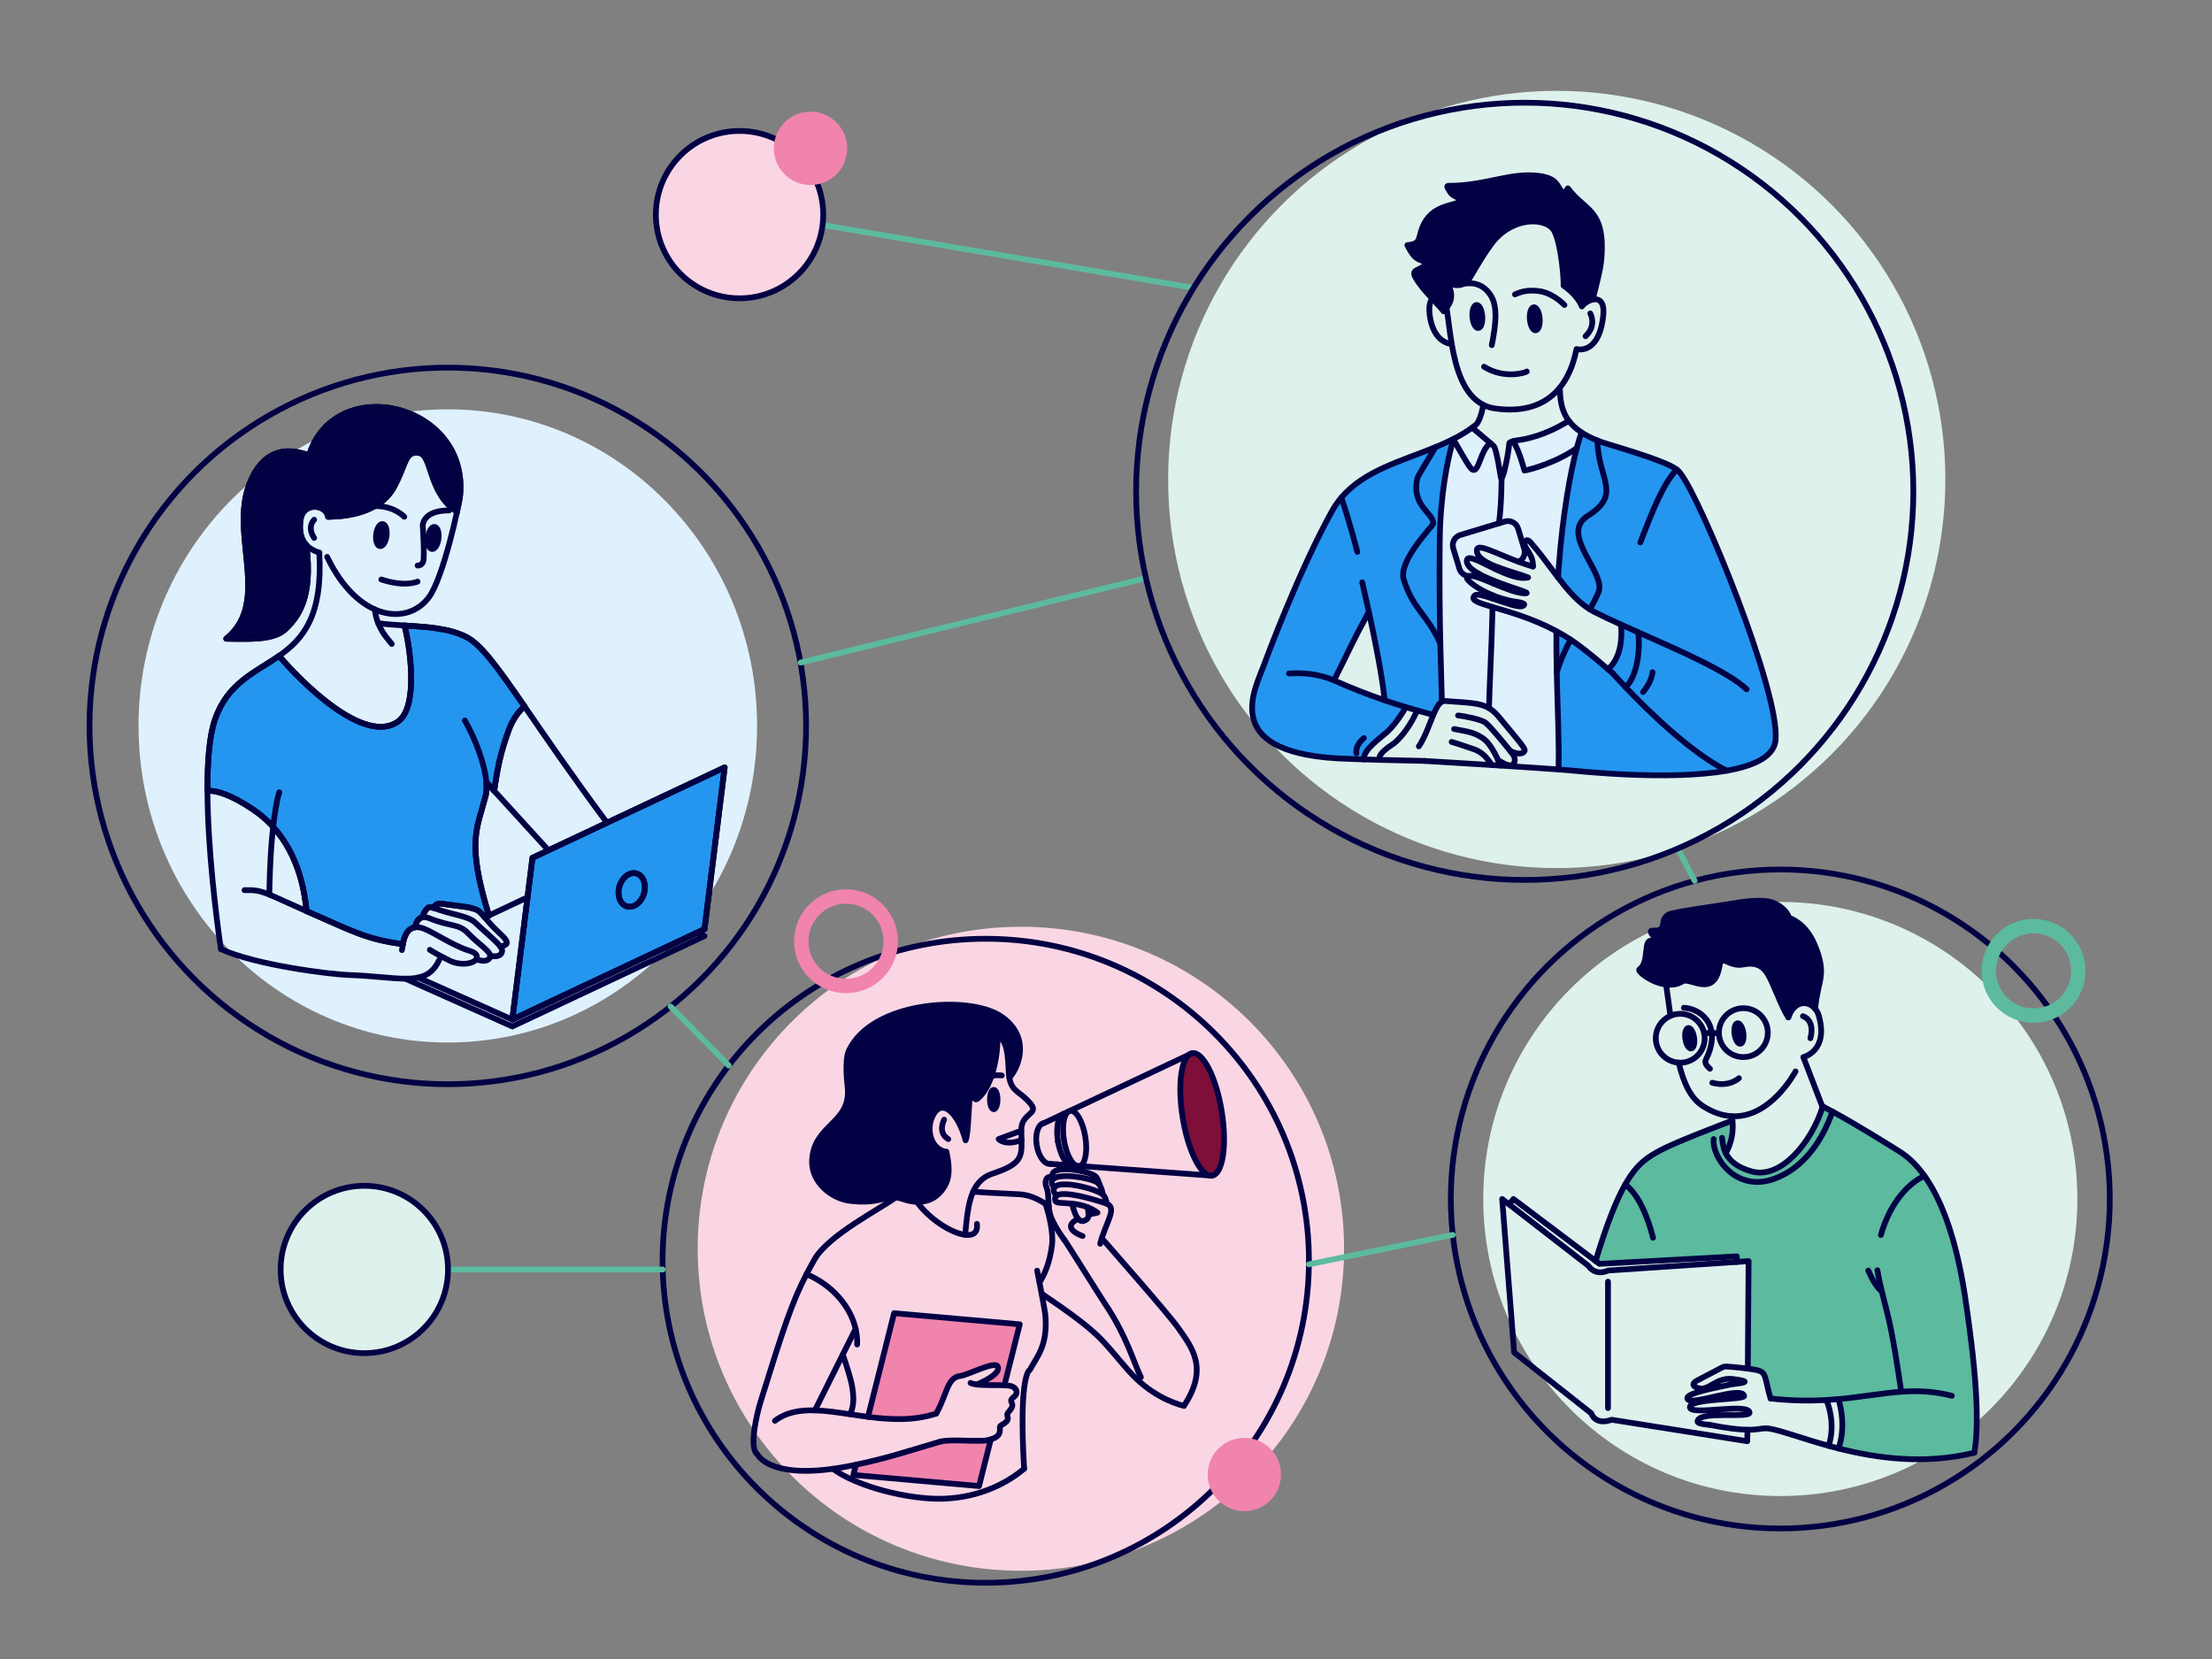 <?xml version="1.0" encoding="UTF-8" standalone="no"?><!DOCTYPE svg PUBLIC "-//W3C//DTD SVG 1.1//EN" "http://www.w3.org/Graphics/SVG/1.1/DTD/svg11.dtd"><svg width="100%" height="100%" viewBox="0 0 1280 960" version="1.1" xmlns="http://www.w3.org/2000/svg" xmlns:xlink="http://www.w3.org/1999/xlink" xml:space="preserve" xmlns:serif="http://www.serif.com/" style="fill-rule:evenodd;clip-rule:evenodd;stroke-linecap:round;stroke-linejoin:round;stroke-miterlimit:1.5;"><rect x="0" y="0" width="1280" height="960" fill="#808080" stroke="none"/><rect id="_01-networking" serif:id="01 networking" x="0" y="0" width="1280" height="960" style="fill:none;"/><g id="_01-networking1" serif:id="01 networking"><g id="Woman---computer" serif:id="Woman &amp; computer"><ellipse cx="259.129" cy="420.062" rx="178.968" ry="183.197" style="fill:#dff1fd;"/><circle cx="259.129" cy="420.062" r="207.333" style="fill:none;stroke:#020144;stroke-width:3.33px;"/><g id="colors"><path d="M264.48,296.128c-0.047,-0.031 -0.094,-0.062 -0.141,-0.093c-0.309,-0.205 -0.612,-0.414 -0.909,-0.626c-0.909,-0.65 -1.757,-1.332 -2.55,-2.04c-1.987,-1.773 -3.626,-3.71 -5.003,-5.723c-4.577,-6.69 -6.261,-14.219 -8.22,-19.378c-0.738,-1.944 -1.516,-3.552 -2.502,-4.652c-0.788,-0.879 -1.71,-1.434 -2.851,-1.577c-1.432,-0.178 -2.576,-0.106 -3.529,0.208c-1.217,0.401 -2.122,1.196 -2.915,2.365c-0.58,0.856 -1.1,1.913 -1.639,3.162c-1.453,3.369 -3.04,8.141 -6.302,14.167c-0.205,0.379 -0.418,0.75 -0.639,1.113c-2.608,4.294 -6.257,7.464 -10.346,9.794c-0.813,0.463 -1.643,0.892 -2.486,1.291c-1.506,0.713 -3.053,1.327 -4.613,1.854c-6.538,2.21 -13.315,2.905 -18.352,3.02c-0.395,0.009 -0.778,0.015 -1.15,0.017c-0.152,0.001 -0.302,0.001 -0.45,0.001c-0.679,-3.796 -4.432,-5.937 -8.145,-5.775c-3.579,0.157 -7.12,2.456 -7.827,7.48c-0.06,0.425 -0.111,0.842 -0.153,1.249c-0.126,1.217 -0.174,2.356 -0.149,3.424c0.089,3.897 1.138,6.838 2.867,9.075c0.245,0.316 0.503,0.618 0.774,0.907c4.078,30.809 -5.161,42.132 -12.138,48.707c-1.53,1.442 -3.396,2.524 -5.542,3.333c-5.556,2.094 -12.987,2.352 -21.313,2.281c-0.867,-0.007 -1.744,-0.018 -2.63,-0.031c-1.545,-0.022 -3.117,-0.05 -4.709,-0.075c3.335,-2.693 5.849,-5.678 7.722,-8.898c2.316,-3.982 3.651,-8.324 4.343,-12.915c1.753,-11.621 -0.613,-24.845 -1.601,-37.907c-0.759,-10.035 -0.706,-19.975 2.652,-29.02c0.135,-0.362 0.271,-0.718 0.409,-1.067c1.971,-4.996 4.29,-8.726 6.783,-11.481c3.248,-3.59 6.792,-5.527 10.245,-6.456c7.626,-2.052 14.807,0.81 17.378,1.621c14.984,-48.115 92.478,-30.213 87.381,23.312c-0.121,1.271 -0.749,4.702 -1.75,9.333" style="fill:#020144;stroke:#000;stroke-width:3.33px;"/><path d="M282.929,529.759c-13.137,-42.836 -6.806,-50.321 -1.92,-69.153c0.575,-2.218 0.685,-4.92 0.43,-7.917l4.53,4.963c2.247,-15.402 3.99,-22.816 8.413,-35.112c2.161,-6.01 5.912,-11.474 9.26,-13.606c-15.792,-22.891 -25.287,-36.069 -33.814,-40.367c-10.139,-5.11 -22.857,-5.801 -35.823,-6.624c3.155,11.326 8.537,47.236 -3.832,55.714c-19.66,13.474 -56.033,-23.169 -68.682,-38.137c-13.74,9.613 -29.778,15.573 -37.113,36.912c-3.257,9.475 -4.409,24.412 -4.342,41.144c5.147,-0.198 13.235,2.084 25.968,10.546c4.696,3.121 8.678,6.634 12.059,10.371c15.268,16.877 18.257,38.311 19.372,48.781c1.517,0.667 3.123,1.369 4.828,2.108c19.936,8.638 30.166,14.444 50.891,16.934c0.648,-3.72 2.151,-9.045 7.027,-9.71c0.412,-2.258 1.447,-5.207 4.228,-5.791c0.299,-1.195 0.93,-2.94 2.546,-4.826c1.088,-1.269 1.764,-1.302 3.865,-0.616c0.658,-1.152 1.659,-2.856 4.758,-2.422c12.583,1.762 15.962,1.728 20.374,3.575c1.374,0.575 2.679,2.1 4.582,4.36" style="fill:#2496ef;stroke:#000;stroke-width:3.33px;"/><path d="M419.343,444.05l-11.667,93.61l-111.234,52.334l11.667,-93.61l111.234,-52.334Z" style="fill:#2496ef;stroke:#000;stroke-width:3.33px;"/><path d="M368.339,505.464c3.927,1.156 5.86,6.357 4.314,11.606c-1.545,5.25 -5.987,8.574 -9.914,7.418c-3.926,-1.156 -5.86,-6.357 -4.314,-11.606c1.545,-5.25 5.988,-8.573 9.914,-7.418Z" style="fill:none;stroke:#020144;stroke-width:3.33px;"/></g><g id="outline"><path d="M178.849,263.483c14.984,-48.115 92.478,-30.213 87.381,23.312c-0.5,5.247 -9.637,47.288 -17.931,58.664c-12.265,16.824 -41.111,14.044 -58.997,-23.219" style="fill:none;stroke:#020144;stroke-width:3.33px;"/><path d="M178.849,263.483c-2.571,-0.811 -9.752,-3.673 -17.378,-1.621c-3.453,0.929 -6.997,2.866 -10.245,6.456c-2.493,2.755 -4.812,6.485 -6.783,11.481c-0.138,0.349 -0.274,0.705 -0.409,1.067c-3.358,9.045 -3.411,18.985 -2.652,29.02c0.988,13.062 3.354,26.286 1.601,37.907c-0.692,4.591 -2.027,8.933 -4.343,12.915c-1.873,3.22 -4.387,6.205 -7.722,8.898c1.592,0.025 3.164,0.053 4.709,0.075c0.886,0.013 1.763,0.024 2.63,0.031c8.326,0.071 15.757,-0.187 21.313,-2.281c2.146,-0.809 4.012,-1.891 5.542,-3.333c6.977,-6.575 16.216,-17.898 12.138,-48.707" style="fill:none;stroke:#020144;stroke-width:3.33px;"/><path d="M264.48,296.128c-0.047,-0.031 -0.094,-0.062 -0.141,-0.093c-0.309,-0.205 -0.612,-0.414 -0.909,-0.626c-0.909,-0.65 -1.757,-1.332 -2.55,-2.04c-1.987,-1.773 -3.626,-3.71 -5.003,-5.723c-4.577,-6.69 -6.261,-14.219 -8.22,-19.378c-0.738,-1.944 -1.516,-3.552 -2.502,-4.652c-0.788,-0.879 -1.71,-1.434 -2.851,-1.577c-1.432,-0.178 -2.576,-0.106 -3.529,0.208c-1.217,0.401 -2.122,1.196 -2.915,2.365c-0.58,0.856 -1.1,1.913 -1.639,3.162c-1.453,3.369 -3.04,8.141 -6.302,14.167c-0.205,0.379 -0.418,0.75 -0.639,1.113c-2.608,4.294 -6.257,7.464 -10.346,9.794c-0.813,0.463 -1.643,0.892 -2.486,1.291c-1.506,0.713 -3.053,1.327 -4.613,1.854c-6.538,2.21 -13.315,2.905 -18.352,3.02c-0.395,0.009 -0.778,0.015 -1.15,0.017c-0.152,0.001 -0.302,0.001 -0.45,0.001" style="fill:none;stroke:#020144;stroke-width:3.33px;"/><path d="M189.883,299.031c-0.679,-3.796 -4.432,-5.937 -8.145,-5.775c-3.579,0.157 -7.12,2.456 -7.827,7.48c-0.06,0.425 -0.111,0.842 -0.153,1.249c-0.126,1.217 -0.174,2.356 -0.149,3.424c0.089,3.897 1.138,6.838 2.867,9.075c0.245,0.316 0.503,0.618 0.774,0.907c1.944,2.074 4.548,3.459 7.518,4.417" style="fill:none;stroke:#020144;stroke-width:3.33px;"/><path d="M181.786,300.74c-0,-0 -4.36,3.967 -0,10.564" style="fill:none;stroke:#020144;stroke-width:3.33px;"/><path d="M259.829,295.409c0,0 -13.946,-0.784 -15.204,8.499c-0,-0 1.182,18.069 0.316,20.851c-0.867,2.781 -3.318,2.497 -3.318,2.497" style="fill:none;stroke:#020144;stroke-width:3.33px;"/><path d="M233.951,299.031c0,0 -7.472,-8.055 -21.438,-5.784" style="fill:none;stroke:#020144;stroke-width:3.33px;"/><path d="M241.623,336.545c-0,0 -7.044,3.393 -20.952,-1.225" style="fill:none;stroke:#020144;stroke-width:3.33px;"/><path d="M221.447,303.227c1.67,0.203 2.677,3.237 2.249,6.772c-0.428,3.535 -2.132,6.24 -3.801,6.038c-1.67,-0.203 -2.678,-3.237 -2.249,-6.772c0.428,-3.535 2.131,-6.24 3.801,-6.038Z" style="fill:#020144;stroke:#020144;stroke-width:3.33px;"/><path d="M251.502,304.899c1.67,0.203 2.678,3.237 2.249,6.772c-0.428,3.535 -2.131,6.24 -3.801,6.038c-1.67,-0.202 -2.677,-3.237 -2.249,-6.772c0.428,-3.534 2.132,-6.24 3.801,-6.038Z" style="fill:#020144;stroke:#020144;stroke-width:3.33px;"/><path d="M184.768,319.808c2.091,36.617 -9.426,50.021 -23.277,59.712c-13.74,9.613 -29.778,15.573 -37.113,36.912c-3.257,9.475 -4.409,24.412 -4.342,41.144c0.132,32.903 4.978,72.746 7.802,91.641" style="fill:none;stroke:#020144;stroke-width:3.33px;"/><path d="M127.838,549.217c19.979,9.224 63.279,14.634 74.196,14.993c13.704,0.451 24.323,2.1 32.505,2.116c2.75,0.005 5.225,-0.175 7.45,-0.646c5.381,-1.141 9.296,-3.991 12.095,-10.071" style="fill:none;stroke:#020144;stroke-width:3.33px;"/><path d="M141.473,515.104c5.935,-0.162 8.666,0.233 14.374,2.568c4.434,1.814 10.665,4.798 21.588,9.602c1.517,0.667 3.123,1.369 4.828,2.108c19.936,8.638 30.166,14.444 50.891,16.934" style="fill:none;stroke:#020144;stroke-width:3.33px;"/><path d="M232.577,549.771c0.619,-1.726 0.566,-14.741 10.281,-13.09c5.761,0.979 16.321,9.177 27.581,13.105c2.126,0.741 5.778,1.501 5.518,4.335c-0.291,3.167 -8.615,5.295 -15.87,1.705c-6.048,-2.993 -10.123,-5.357 -11.357,-6.216" style="fill:none;stroke:#020144;stroke-width:3.33px;"/><path d="M240.181,536.606c0.412,-2.258 1.447,-5.207 4.228,-5.791c1.09,-0.228 2.447,-0.094 4.141,0.587c13.068,5.256 16.779,2.737 22.71,9.039c5.011,5.325 12.008,9.58 12.441,12.629c0.132,0.93 -0.347,1.747 -1.68,2.449c-2.058,1.083 -5.225,0.033 -6.419,-0.429" style="fill:none;stroke:#020144;stroke-width:3.33px;"/><path d="M244.409,530.815c0.299,-1.195 0.93,-2.94 2.546,-4.826c1.088,-1.269 1.764,-1.302 3.865,-0.616c1.964,0.641 5.173,1.912 11.127,3.389c12.063,2.993 11.731,3.962 15.222,7.166c5.208,4.781 10.255,8.953 12.374,11.822c0.729,0.986 1.111,1.818 1.036,2.467c-0.418,3.593 -4.374,3.367 -6.878,2.853" style="fill:none;stroke:#020144;stroke-width:3.33px;"/><path d="M250.82,525.373c0.658,-1.152 1.659,-2.856 4.758,-2.422c12.583,1.762 15.962,1.728 20.374,3.575c1.374,0.575 2.679,2.1 4.582,4.36c0.712,0.845 1.508,1.793 2.422,2.832c1.584,1.8 3.523,3.874 6.001,6.165c1.334,1.234 4.618,4.186 4.337,5.842c-0.184,1.082 -2.244,1.708 -3.751,2.025" style="fill:none;stroke:#020144;stroke-width:3.33px;"/><path d="M161.645,458.461c-1.62,4.703 -2.824,13.263 -3.582,20.032c-0.537,4.791 -0.851,8.685 -0.931,9.678c-0.814,10.122 -1.147,21.549 -1.285,29.501" style="fill:none;stroke:#020144;stroke-width:3.33px;"/><path d="M120.036,457.576c5.147,-0.198 13.235,2.084 25.968,10.546c4.696,3.121 8.678,6.634 12.059,10.371c15.268,16.877 18.257,38.311 19.372,48.781" style="fill:none;stroke:#020144;stroke-width:3.33px;"/><path d="M268.979,416.941c5.67,9.714 11.524,24.729 12.46,35.748c0.255,2.997 0.145,5.699 -0.43,7.917c-4.886,18.832 -11.217,26.317 1.92,69.153" style="fill:none;stroke:#020144;stroke-width:3.33px;"/><path d="M216.849,352.631c0.368,3.043 1.106,5.704 2.029,8.021c2.468,6.2 6.259,9.94 7.836,11.981" style="fill:none;stroke:#020144;stroke-width:3.33px;"/><path d="M218.878,360.652c4.988,0.63 10.076,0.97 15.127,1.291c12.966,0.823 25.684,1.514 35.823,6.624c8.527,4.298 18.022,17.476 33.814,40.367c11.692,16.949 26.837,39.222 47.598,67.157" style="fill:none;stroke:#020144;stroke-width:3.33px;"/><path d="M281.439,452.689l35.912,39.346" style="fill:none;stroke:#020144;stroke-width:3.33px;"/><path d="M303.642,408.934c-3.348,2.132 -7.099,7.596 -9.26,13.606c-4.423,12.296 -6.166,19.71 -8.413,35.112" style="fill:none;stroke:#020144;stroke-width:3.33px;"/><path d="M234.005,361.943c3.155,11.326 8.537,47.236 -3.832,55.714c-19.66,13.474 -56.033,-23.169 -68.682,-38.137" style="fill:none;stroke:#020144;stroke-width:3.33px;"/><path d="M419.343,444.05l-11.667,93.61l-111.234,52.334l11.667,-93.61l111.234,-52.334Z" style="fill:none;stroke:#020144;stroke-width:3.33px;"/><path d="M280.534,530.886l24.725,-11.632m102.417,18.406l-111.234,52.334l-54.453,-24.314" style="fill:none;stroke:#020144;stroke-width:3.33px;"/><path d="M403.344,539.698l4.332,1.934l-111.234,52.334l-61.903,-27.64" style="fill:none;stroke:#020144;stroke-width:3.33px;"/><path d="M368.339,505.464c3.927,1.156 5.86,6.357 4.314,11.606c-1.545,5.25 -5.987,8.574 -9.914,7.418c-3.926,-1.156 -5.86,-6.357 -4.314,-11.606c1.545,-5.25 5.988,-8.573 9.914,-7.418Z" style="fill:none;stroke:#020144;stroke-width:3.33px;"/></g></g><g id="woman---speaker" serif:id="woman &amp; speaker"><ellipse cx="590.743" cy="722.61" rx="187.012" ry="186.33" style="fill:#fad6e4;"/><g id="color"><path d="M584.079,623.721c6.767,-7.888 11.508,-24.975 -5.289,-35.894c-18.342,-11.922 -73.861,-8.523 -87.523,20.043c-2.605,5.448 -0.999,19.098 -0.805,20.747c2.541,21.599 -19.515,21.659 -20.546,42.805c-0.626,12.828 11.586,22.277 21.956,23.467c16.609,1.906 19.48,-2.675 26.443,-1.974c1.334,0.134 2.818,0.463 4.577,1.068c1.798,0.618 4.563,1.383 7.693,1.48c5.329,0.165 11.713,-1.606 16.177,-9.336c3.46,-5.992 2.152,-13.996 0.852,-19.612c-8.317,-1.068 -12.245,-12.153 -7.858,-20.926c5.387,-10.775 15.04,-1.031 18.978,14.293c1.879,-4.381 1.368,-18.733 3.005,-29.185c2.368,3.744 1.81,7.078 4.485,4.626c3.367,-3.087 5.815,-7.698 7.534,-12.732c2.853,-8.356 3.7,-17.879 3.415,-23.546c3.961,2.656 6.02,5.983 6.452,19.803c0.059,1.913 0.214,3.513 0.454,4.873" style="fill:#020144;"/><path d="M544.341,834.139c2.773,-0.513 5.766,-0.732 11.284,-0.57c1.134,0.033 11.996,0.35 14.196,0.047c1.374,-0.19 2.534,-0.433 3.514,-0.716l-6.804,27.03l-72.723,-6.426l1.492,-5.927c19.302,-4.079 29.029,-7.591 49.041,-13.438" style="fill:#f084ad;"/><path d="M541.747,817.989c-13.094,4.299 -26.588,3.555 -39.472,1.882l15.097,-59.971l72.722,6.426l-8.885,35.298c-4.627,-0.206 -11.388,0.076 -15.889,-0.456c5.879,-2.684 13.374,-6.466 12.102,-10.283c-1.259,-3.777 -17.353,4.827 -21.673,5.307c-7.819,0.869 -7.631,10.619 -14.002,21.797" style="fill:#f084ad;"/><path d="M689.906,609.434c6.227,-1.01 13.859,14.051 17.031,33.611c3.173,19.56 0.693,36.261 -5.535,37.271c-6.227,1.01 -13.858,-14.051 -17.031,-33.611c-3.172,-19.56 -0.692,-36.261 5.535,-37.271Z" style="fill:#7d0f39;"/></g><g id="outline1" serif:id="outline"><path d="M577.173,599.045c3.961,2.656 6.02,5.983 6.452,19.803c0.059,1.913 0.214,3.513 0.454,4.873c1.493,8.457 6.311,7.629 12.437,15.17c4.892,6.02 -5.824,5.144 -5.539,15.397l-0,0.012c0.056,1.965 0.128,3.737 0.169,5.347c0.265,10.582 -0.84,14.181 -16.888,19.53c-5.558,1.853 -8.947,5.537 -11.127,10.392c-3.001,6.683 -3.711,15.584 -4.633,24.984" style="fill:none;stroke:#020144;stroke-width:3.33px;"/><path d="M584.079,623.721c6.767,-7.888 11.508,-24.975 -5.289,-35.894c-18.342,-11.922 -73.861,-8.523 -87.523,20.043c-2.605,5.448 -0.999,19.098 -0.805,20.747c2.541,21.599 -19.515,21.659 -20.546,42.805c-0.626,12.828 11.586,22.277 21.956,23.467c16.609,1.906 19.48,-2.675 26.443,-1.974c1.334,0.134 2.818,0.463 4.577,1.068c1.798,0.618 4.563,1.383 7.693,1.48c5.329,0.165 11.713,-1.606 16.177,-9.336c3.46,-5.992 2.152,-13.996 0.852,-19.612" style="fill:none;stroke:#020144;stroke-width:3.33px;"/><path d="M577.173,599.045c0.285,5.667 -0.562,15.19 -3.415,23.546c-1.719,5.034 -4.167,9.645 -7.534,12.732c-2.675,2.452 -2.117,-0.882 -4.485,-4.626c-1.637,10.452 -1.126,24.804 -3.005,29.185c-3.938,-15.324 -13.591,-25.068 -18.978,-14.293c-4.387,8.773 -0.459,19.858 7.858,20.926" style="fill:none;stroke:#020144;stroke-width:3.33px;"/><path d="M546.334,647.912c-0.403,0.825 -3.698,7.578 2.383,11.227" style="fill:none;stroke:#020144;stroke-width:3.33px;"/><path d="M579.721,622.321c-0.679,-0.079 -2.975,-0.347 -5.963,0.27" style="fill:none;stroke:#020144;stroke-width:3.33px;"/><ellipse cx="575.043" cy="636.259" rx="2.182" ry="5.613" style="fill:#020144;stroke:#020144;stroke-width:3.33px;"/><path d="M590.977,654.288l-13.108,4.851c0,-0 3.659,4.26 13.277,0.508" style="fill:none;stroke:#020144;stroke-width:3.33px;"/><path d="M565.303,708.211c0.658,5.122 -2.273,6.9 -6.805,6.342c-7.956,-0.98 -20.845,-9.159 -27.913,-19.09" style="fill:none;stroke:#020144;stroke-width:3.33px;"/><path d="M518.315,692.915c-8.642,6.434 -39.045,21.817 -47,35.89c-1.687,2.985 -3.212,5.777 -4.636,8.528c-8.313,16.053 -13.178,30.692 -26.586,73.895c-2.305,7.427 -6.742,26.783 -1.884,30.212c0.055,0.039 6.058,13.717 43.785,8.51c3.636,-0.502 7.566,-1.179 11.814,-2.061c0.504,-0.104 1.001,-0.208 1.492,-0.312c19.302,-4.079 29.029,-7.591 49.041,-13.438" style="fill:none;stroke:#020144;stroke-width:3.33px;"/><path d="M541.747,817.989c-13.094,4.299 -26.588,3.555 -39.472,1.882c-3.463,-0.449 -6.881,-0.966 -10.236,-1.469c-7.182,-1.079 -14.072,-2.099 -20.479,-2.277c-8.793,-0.244 -16.675,1.097 -23.15,6.049" style="fill:none;stroke:#020144;stroke-width:3.33px;"/><path d="M495.118,768.917l-23.558,47.208" style="fill:none;stroke:#020144;stroke-width:3.33px;"/><path d="M495.998,778.016c0.125,-3.063 -0.185,-6.114 -0.88,-9.099c-3.147,-13.509 -14.18,-25.681 -28.439,-31.584" style="fill:none;stroke:#020144;stroke-width:3.33px;"/><path d="M487.664,783.853c2.056,5.668 4.819,14.497 5.499,18.849c1.102,7.055 0.833,10.527 -1.124,15.7" style="fill:none;stroke:#020144;stroke-width:3.33px;"/><path d="M541.747,817.989c6.371,-11.178 6.183,-20.928 14.002,-21.797c4.32,-0.48 20.414,-9.084 21.673,-5.307c1.272,3.817 -6.223,7.599 -12.102,10.283" style="fill:none;stroke:#020144;stroke-width:3.33px;"/><path d="M561.604,800.25c0.833,0.444 2.135,0.731 3.716,0.918c4.501,0.532 11.262,0.25 15.889,0.456c1.977,0.088 3.565,0.265 4.419,0.633c0.395,0.17 3.437,1.48 2.423,4.347c-0.799,2.261 -3.937,2.514 -2.661,4.959c1.741,3.336 -2.684,5.298 -2.55,7.221c0.122,1.741 1.414,2.656 -1.842,4.996c-0.429,0.308 -0.994,0.45 -2.098,1.334c-1.214,0.973 2.039,5.59 -5.565,7.786c-0.98,0.283 -2.14,0.526 -3.514,0.716c-2.2,0.303 -13.062,-0.014 -14.196,-0.047c-5.518,-0.162 -8.511,0.057 -11.284,0.57" style="fill:none;stroke:#020144;stroke-width:3.33px;"/><path d="M502.275,819.871l15.097,-59.971l72.722,6.426l-8.885,35.298m-7.874,31.276l-6.804,27.03l-72.723,-6.426l1.492,-5.927" style="fill:none;stroke:#020144;stroke-width:3.33px;"/><path d="M689.906,609.434c6.227,-1.01 13.859,14.051 17.031,33.611c3.173,19.56 0.693,36.261 -5.535,37.271c-6.227,1.01 -13.858,-14.051 -17.031,-33.611c-3.172,-19.56 -0.692,-36.261 5.535,-37.271Z" style="fill:none;stroke:#020144;stroke-width:3.33px;"/><path d="M607.982,673.503c-3.405,0.553 -7.03,-4.298 -8.088,-10.825c-1.059,-6.527 0.846,-12.274 4.252,-12.826c0.022,-0.004 0.045,-0.008 0.067,-0.011m7.994,10.67c0.009,0.055 0.018,0.11 0.027,0.166" style="fill:none;stroke:#020144;stroke-width:3.33px;"/><path d="M619.55,674.347c-3.012,-0.895 -6.095,-6.504 -7.315,-13.67c-0.01,-0.056 -0.019,-0.111 -0.028,-0.166c-0.007,-0.043 -0.014,-0.086 -0.021,-0.129c-1.152,-7.098 -0.101,-13.383 2.352,-15.41c0.419,-0.346 0.879,-0.568 1.375,-0.648" style="fill:none;stroke:#020144;stroke-width:3.33px;"/><path d="M622.757,674.581c-0.295,-0.144 -0.591,-0.335 -0.886,-0.568c-2.614,-2.074 -5.102,-7.54 -6.182,-14.2c-1.08,-6.66 -0.448,-12.632 1.377,-15.425c0.273,-0.417 0.571,-0.763 0.895,-1.03m1.292,-0.609c3.405,-0.552 7.338,6.197 8.776,15.063c1.366,8.423 -0.008,15.746 -3.069,16.929" style="fill:none;stroke:#020144;stroke-width:3.33px;"/><path d="M615.913,644.324l73.993,-34.89m11.496,70.882l-93.42,-6.813m-3.769,-23.662l10.325,-4.869" style="fill:none;stroke:#020144;stroke-width:3.33px;"/><path d="M611.847,673.785c0.843,0.645 1.633,1.52 2.485,2.913m6.054,19.809c0.814,3.522 1.886,6.894 3.416,8.711c1.335,1.585 3.018,1.986 5.181,0.269c0.608,-0.483 0.867,-1.378 0.888,-2.576c0.021,-1.183 -0.19,-2.663 -0.524,-4.335m-3.394,-20.853c0.107,-1.026 0.309,-1.988 0.628,-2.863" style="fill:none;stroke:#020144;stroke-width:3.33px;"/><path d="M637.611,716.527c1.289,1.628 38.442,43.659 44.215,51.942c7.781,11.164 17.816,23.098 3.269,45.05" style="fill:none;stroke:#020144;stroke-width:3.33px;"/><path d="M685.095,813.519c-6.525,-1.59 -20.041,-6.722 -32.038,-20.368c-16.475,-18.739 -15.119,-20.705 -50.323,-44.598" style="fill:none;stroke:#020144;stroke-width:3.33px;"/><path d="M615.824,717.36c0.872,0.9 20.904,33.072 23.339,36.673c12.648,18.706 16.715,33.904 21.032,42.964" style="fill:none;stroke:#020144;stroke-width:3.33px;"/><path d="M615.824,717.36c-0,0 -4.307,-5.537 -7.214,-12.022c-1.124,-2.507 -1.538,-5.051 -1.738,-7.518c-0.316,-3.915 -0.09,-7.637 -1.292,-10.714c-1.753,-4.487 1.02,-7.955 3.9,-4.886" style="fill:none;stroke:#020144;stroke-width:3.33px;"/><path d="M600.141,735.281c0.106,0.351 0.666,3.171 1.365,6.807c0.385,2 0.812,4.246 1.228,6.465c1.036,5.525 2.007,10.874 2.099,11.797c1.847,18.381 -5.141,25.106 -8.84,32.299c-0.038,0.074 -6.629,1.212 -3.375,57.232" style="fill:none;stroke:#020144;stroke-width:3.33px;"/><path d="M592.618,849.881c-8.147,6.964 -24.17,16.745 -47.193,17.38c-19.553,0.539 -49.721,-7.033 -63.431,-17.311" style="fill:none;stroke:#020144;stroke-width:3.33px;"/><path d="M563.131,689.569c3.691,0.312 10.825,0.792 26.207,1.488c5.821,0.263 10.318,2.209 15.742,5.61c0.586,0.368 1.182,0.752 1.792,1.153" style="fill:none;stroke:#020144;stroke-width:3.33px;"/><path d="M605.08,696.667c1.854,6.004 4.573,16.413 3.684,23.664c-1.302,10.624 -4.513,17.546 -7.258,21.757" style="fill:none;stroke:#020144;stroke-width:3.33px;"/><path d="M636.64,719.748c2.987,-12.042 10.121,-20.625 3.788,-23.234c-0.253,-0.104 -0.527,-0.198 -0.824,-0.283c-0.55,-0.158 -11.924,-4.025 -20.287,-5.054c-3.691,-0.454 -6.795,-0.355 -8.126,0.859c-0.708,0.646 -0.913,1.608 -0.436,2.972c0.476,1.357 4.434,0.953 9.631,1.499c2.751,0.289 5.849,0.845 8.961,2.069c1.93,0.759 3.866,1.775 5.729,3.144c-0.481,0.121 -2.627,0.475 -5.205,1.191m-6.069,2.307c-1.032,0.548 -1.98,1.172 -2.758,1.882c-0.09,0.083 -0.176,0.166 -0.257,0.248c-4.385,4.459 5.613,7.885 5.671,7.906" style="fill:none;stroke:#020144;stroke-width:3.33px;"/><path d="M640.428,696.514c-0.228,-1.731 -0.95,-4.416 -2.619,-5.586c-1.976,-1.385 -6.389,-3.002 -11.145,-4.14c-2.853,-0.682 -5.829,-1.193 -8.477,-1.378c-3.967,-0.277 -7.196,0.177 -8.169,1.877c-0.606,1.058 -0.337,2.6 1.173,4.749" style="fill:none;stroke:#020144;stroke-width:3.33px;"/><path d="M637.975,690.928c0.158,-0.148 -0.319,-3.276 -1.727,-5.352c-0.395,-0.582 -0.863,-1.082 -1.411,-1.41c-4.518,-2.702 -21.11,-5.423 -25.274,-2.016c-0.028,0.023 -0.056,0.046 -0.083,0.07c-1.214,1.061 -1.264,2.693 0.538,5.067" style="fill:none;stroke:#020144;stroke-width:3.33px;"/><path d="M636.248,685.576c-0.364,-1.673 -1.247,-4.245 -2.804,-5.248c-1.465,-0.944 -4.278,-1.899 -7.491,-2.605c-3.84,-0.845 -8.252,-1.334 -11.621,-1.025c-4.09,0.376 -6.642,1.928 -4.769,5.452" style="fill:none;stroke:#020144;stroke-width:3.33px;"/></g><ellipse cx="570.414" cy="729.559" rx="187.012" ry="186.33" style="fill:none;stroke:#020144;stroke-width:3.33px;"/></g><g id="man---book" serif:id="man &amp; book"><circle cx="1030.2" cy="693.809" r="171.894" style="fill:#def1ec;"/><g id="color1" serif:id="color"><path d="M1034.86,588.721c3.431,-9.887 11.387,-9.956 15.518,-4.982c1.404,-16.942 7.158,-19.257 -0.37,-37.137c-5.041,-11.971 -13.072,-14.886 -14.676,-15.467c-0.29,-0.545 -1.632,-5.381 -8.59,-8.443c-1.805,-0.794 -6.817,-2.999 -24.645,0.184c-8.968,1.602 -33.693,4.747 -36.599,6.345c-5.767,3.172 0.209,9.732 -8.976,9.261c-5.585,-0.287 9.289,10.044 -0.036,6.188c-6.109,-2.525 -1.557,12.107 -7.878,16.321c-1.304,0.869 6.795,7.657 15.492,8.709c3.265,0.394 6.614,-0.019 9.582,-1.856c4.305,-2.665 18.17,10.068 21.334,-8.92c1.241,-7.444 5.213,0.889 13.794,-0.828c13.152,-2.63 14.783,7.033 19.955,18.116c0.288,0.618 2.809,7.359 6.095,12.509" style="fill:#020144;"/><path d="M1054.41,640.078c0.109,0.054 0.218,0.109 0.328,0.164c1.754,0.883 3.655,1.884 5.65,2.968c14.994,8.141 35.285,20.915 38.247,22.78c2.752,1.732 8.543,5.378 15.028,14.507c8.343,11.747 17.834,32.572 23.478,70.081c7.704,51.197 7.763,75.45 5.34,90.055c-29.068,7.1 -56.694,3.093 -78.566,-2.45c3.768,-11.435 1.842,-22.205 -0.079,-28.568c-2.248,0.203 -4.558,0.379 -6.939,0.516c-9.443,0.545 -20.013,0.485 -32.336,-0.869c-3.586,-12.054 -2.094,-15.18 -8.043,-16.46c-1.271,-0.273 -3.104,-0.56 -5.132,-0.829l0.45,-62.195l-6.812,0.456l0,-3.227l-79.49,4.349l-2.216,-1.672l-0.029,0.094c0.01,-0.031 0.019,-0.062 0.029,-0.094c6.559,-21.714 12.041,-35.317 17.139,-44.3c6.941,-12.232 13.171,-15.899 20.439,-19.812c8.267,-4.452 33.479,-14.131 41.588,-17.145c0.035,0.32 0.066,0.641 0.092,0.962c0.715,8.571 -2.306,15.052 -3.926,17.902c1.992,3.989 6.13,8.176 15.154,10.616c16.747,4.526 34.43,-16.803 40.815,-37.28c0.04,-0.128 0.08,-0.256 0.119,-0.385" style="fill:#5cba9e;"/></g><g id="outline2" serif:id="outline"><path d="M964.103,569.7c0.905,6.368 1.717,12.426 2.522,18.13m4.752,27.084c2.904,11.885 6.917,20.513 13.836,25.011c6.052,3.933 11.712,5.706 16.919,5.987c22.365,1.206 36.348,-25.111 36.889,-25.923" style="fill:none;stroke:#020144;stroke-width:3.33px;"/><path d="M1034.86,588.721c3.431,-9.887 11.387,-9.956 15.518,-4.982c0.935,1.127 1.675,2.512 2.121,4.101c5.767,20.529 -9.001,23.871 -9.001,23.871c0,0 2.783,7.034 10.909,28.367l0.209,0.549" style="fill:none;stroke:#020144;stroke-width:3.33px;"/><path d="M1002.13,645.912c0.138,0.815 0.258,1.661 0.352,2.515c0.035,0.32 0.066,0.641 0.092,0.962c0.715,8.571 -2.306,15.052 -3.926,17.902" style="fill:none;stroke:#020144;stroke-width:3.33px;"/><path d="M1034.86,588.721c-3.286,-5.15 -5.807,-11.891 -6.095,-12.509c-5.172,-11.083 -6.803,-20.746 -19.955,-18.116c-8.581,1.717 -12.553,-6.616 -13.794,0.828c-3.164,18.988 -17.029,6.255 -21.334,8.92c-2.968,1.837 -6.317,2.25 -9.582,1.856c-8.697,-1.052 -16.796,-7.84 -15.492,-8.709c6.321,-4.214 1.769,-18.846 7.878,-16.321c9.325,3.856 -5.549,-6.475 0.036,-6.188c9.185,0.471 3.209,-6.089 8.976,-9.261c2.906,-1.598 27.631,-4.743 36.599,-6.345c17.828,-3.183 22.84,-0.978 24.645,-0.184c6.958,3.062 8.3,7.898 8.59,8.443c1.604,0.581 9.635,3.496 14.676,15.467c7.528,17.88 1.774,20.195 0.37,37.137" style="fill:none;stroke:#020144;stroke-width:3.33px;"/><path d="M1043.3,588.045c0,-0 7.204,2.025 4.311,12.752" style="fill:none;stroke:#020144;stroke-width:3.33px;"/><circle cx="1008.82" cy="597.551" r="14.146" style="fill:none;stroke:#020144;stroke-width:3.33px;"/><circle cx="972.285" cy="600.797" r="14.146" style="fill:none;stroke:#020144;stroke-width:3.33px;"/><path d="M994.681,598.043c-1.651,-0.228 -3.988,-0.448 -6.311,-0.324c-0.751,0.04 -1.5,0.116 -2.225,0.24" style="fill:none;stroke:#020144;stroke-width:3.33px;"/><path d="M974.385,583.174c8.911,0.331 21.603,8.982 13.869,27.537c-0.071,0.172 -1.52,2.767 -1.428,3.899c0.148,1.824 2.574,3.748 2.669,3.839" style="fill:none;stroke:#020144;stroke-width:3.33px;"/><path d="M1005.39,592.106c1.4,-0.204 2.925,2.296 3.404,5.58c0.479,3.285 -0.268,6.117 -1.668,6.321c-1.401,0.204 -2.926,-2.296 -3.405,-5.581c-0.479,-3.284 0.268,-6.116 1.669,-6.32Z" style="fill:#020144;stroke:#020144;stroke-width:3.33px;"/><path d="M976.904,594.846c1.401,-0.204 2.926,2.296 3.405,5.581c0.479,3.284 -0.268,6.116 -1.669,6.32c-1.4,0.204 -2.925,-2.296 -3.404,-5.58c-0.479,-3.285 0.268,-6.117 1.668,-6.321Z" style="fill:#020144;stroke:#020144;stroke-width:3.33px;"/><path d="M1006.25,623.912c-0,-0 -5.672,5.387 -15.421,2.63" style="fill:none;stroke:#020144;stroke-width:3.33px;"/><path d="M1054.41,640.078c0.109,0.054 0.218,0.109 0.328,0.164c1.754,0.883 3.655,1.884 5.65,2.968c14.994,8.141 35.285,20.915 38.247,22.78c2.752,1.732 8.543,5.378 15.028,14.507c8.343,11.747 17.834,32.572 23.478,70.081c7.704,51.197 7.763,75.45 5.34,90.055" style="fill:none;stroke:#020144;stroke-width:3.33px;"/><path d="M1142.48,840.633c-29.068,7.1 -56.694,3.093 -78.566,-2.45c-1.954,-0.495 -3.862,-1.003 -5.721,-1.516c-15.329,-4.229 -27.328,-8.828 -34.275,-9.973c-3.967,-0.653 -5.631,0.738 -12.757,0.644c-4.515,-0.06 -11.224,-0.717 -22.102,-2.869" style="fill:none;stroke:#020144;stroke-width:3.33px;"/><path d="M1024.56,809.262c-3.586,-12.054 -2.094,-15.18 -8.043,-16.46c-1.271,-0.273 -3.104,-0.56 -5.132,-0.829c-5.639,-0.749 -12.786,-1.363 -13.554,-1.181c-1.27,0.303 -1.186,0.511 -14.531,7.434c-0.465,0.242 -6.681,2.787 -1.065,4.862c6.61,2.442 10.433,-6.353 20.487,-5.103c14.857,1.848 1.544,2.579 -1.464,3.203c-15.558,3.225 -26.951,5.82 -24.601,8.613c2.939,3.493 31.277,-8.02 32.626,-2.053c0.557,2.462 -31.924,1.304 -31.411,6.64c0.48,4.993 33.628,-2.827 34.545,2.971c0.562,3.555 -29.483,-1.25 -30.119,5.132c-0.121,1.209 3.417,1.712 6.761,1.978" style="fill:none;stroke:#020144;stroke-width:3.33px;"/><path d="M1129.47,807.678c-10.591,-2.682 -19.937,-3.003 -29.297,-2.341c-11.344,0.801 -22.708,3.045 -36.334,4.278c-2.248,0.203 -4.558,0.379 -6.939,0.516c-9.443,0.545 -20.013,0.485 -32.336,-0.869" style="fill:none;stroke:#020144;stroke-width:3.33px;"/><path d="M1113.66,680.497c-8.112,3.435 -19.56,14.13 -25.283,34.159" style="fill:none;stroke:#020144;stroke-width:3.33px;"/><path d="M1086.37,735.038c0.44,1.484 0.078,1.891 2.607,12.401c0.731,3.036 1.702,6.913 3.004,11.903c3.186,12.212 6.616,34.976 8.19,45.995" style="fill:none;stroke:#020144;stroke-width:3.33px;"/><path d="M1081.1,735.216c2.955,6.66 5.026,9.623 7.878,12.223" style="fill:none;stroke:#020144;stroke-width:3.33px;"/><path d="M1002.48,648.427c-8.109,3.014 -33.321,12.693 -41.588,17.145c-7.268,3.913 -13.498,7.58 -20.439,19.812c-5.098,8.983 -10.58,22.586 -17.139,44.3c-0.01,0.032 -0.019,0.063 -0.029,0.094" style="fill:none;stroke:#020144;stroke-width:3.33px;"/><path d="M940.457,685.384c0.01,0.008 0.02,0.015 0.03,0.023c10.512,7.989 15.397,28.139 16.052,30.842" style="fill:none;stroke:#020144;stroke-width:3.33px;"/><path d="M1054.74,640.242c-0.039,0.129 -0.079,0.257 -0.119,0.385c-6.385,20.477 -24.068,41.806 -40.815,37.28c-9.024,-2.44 -13.162,-6.627 -15.154,-10.616c-1.795,-3.596 -1.846,-7.032 -2.161,-8.879" style="fill:none;stroke:#020144;stroke-width:3.33px;"/><path d="M1060.39,643.21c-0.574,1.66 -1.367,3.799 -2.418,6.229c-4.545,10.501 -13.921,26.438 -31.33,32.706c-22.226,8.001 -36.144,-12.66 -34.994,-23.007" style="fill:none;stroke:#020144;stroke-width:3.33px;"/><path d="M1011.39,791.973l0.45,-62.195l-81.352,5.438c0,0 -6.877,3.592 -11.333,-2.731l-49.914,-38.676l6.934,88.809l44.631,35.211c-0,0 2.115,7.219 11.811,3.731l78.462,12.414l0.087,-6.636" style="fill:none;stroke:#020144;stroke-width:3.33px;"/><path d="M1005.02,730.234l0,-3.227l-79.49,4.349l-49.781,-37.547l-2.44,3.158" style="fill:none;stroke:#020144;stroke-width:3.33px;"/><path d="M930.484,741.625l0,73.19" style="fill:none;stroke:#020144;stroke-width:3.33px;"/><path d="M1056.9,810.131c2.373,6.005 4.653,15.664 1.297,26.536" style="fill:none;stroke:#020144;stroke-width:3.33px;"/><path d="M1063.84,809.615c1.921,6.363 3.847,17.133 0.079,28.568" style="fill:none;stroke:#020144;stroke-width:3.33px;"/></g><circle cx="1030.2" cy="693.809" r="190.664" style="fill:none;stroke:#020144;stroke-width:3.33px;"/></g><g id="man---payment" serif:id="man &amp; payment"><path d="M663.063,334.544l-199.836,48.87" style="fill:none;stroke:#5cba9e;stroke-width:3.33px;stroke-miterlimit:2.994;"/><path d="M388.043,582.406l33.664,34.206" style="fill:none;stroke:#5cba9e;stroke-width:3.33px;stroke-miterlimit:2.994;"/><path d="M383.47,734.596l-124.224,0" style="fill:none;stroke:#5cba9e;stroke-width:3.33px;stroke-miterlimit:2.994;"/><path d="M757.415,731.621l83.239,-17.038" style="fill:none;stroke:#5cba9e;stroke-width:3.33px;stroke-miterlimit:2.994;"/><path d="M970.86,491.06l9.766,18.603" style="fill:none;stroke:#5cba9e;stroke-width:3.33px;stroke-miterlimit:2.994;"/><path d="M690.709,166.574l-214.705,-36.37" style="fill:none;stroke:#5cba9e;stroke-width:3.33px;stroke-miterlimit:2.994;"/><circle cx="900.827" cy="277.446" r="224.884" style="fill:#def1ec;"/><g id="color2" serif:id="color"><path d="M915.383,177.252c-1.409,-3.213 -4.351,-7.636 -10.599,-11.945c0.208,-3.761 -1.376,-23.679 -5.266,-31.458c-3.713,-7.426 -21.602,-9.228 -34.217,4.439c-5.242,5.678 -14.568,22.225 -14.612,22.287c-4.508,6.352 -8.465,4.113 -12.578,3.884c3.042,6.693 1.511,10.334 -1.067,13.674c-0.506,0.656 -1.054,1.301 -1.614,1.956c-0.774,-0.847 -4.406,-4.986 -6.611,-7.296c-3.347,-3.509 -7.471,-8.146 -9.714,-12.213c-3.047,-5.522 3.473,-3.287 6.82,-8.962c-6.394,-1.299 -7.875,-2.725 -11.534,-9.75c8.035,-0.759 6.081,-3.768 8.657,-10.208c5.356,-13.39 17.616,-12.048 24.112,-15.857c-7.785,-2.926 -7.37,-3.721 -9.247,-6.693c-1.393,-2.205 0.595,-1.522 3.135,-1.618c20.603,-0.777 33.219,-7.625 49.043,-5.764c10.228,1.204 10.683,5.148 13.146,8.596c1.686,2.361 2.426,1.131 4.034,-1.329c9.92,13.341 21.638,11.801 19.425,40.563c-0.493,6.413 -3.12,15.89 -5.075,23.813c-2.54,0.565 -5.135,2.392 -6.238,3.881" style="fill:#020144;"/><path d="M887.576,177.792c1.575,-0.126 3.091,2.768 3.386,6.458c0.294,3.69 -0.745,6.787 -2.32,6.913c-1.574,0.125 -3.091,-2.769 -3.385,-6.458c-0.294,-3.69 0.745,-6.788 2.319,-6.913Z" style="fill:#020144;"/><path d="M854.36,176.465c1.574,-0.126 3.091,2.768 3.385,6.458c0.294,3.69 -0.745,6.787 -2.319,6.913c-1.574,0.125 -3.091,-2.769 -3.385,-6.458c-0.294,-3.69 0.745,-6.788 2.319,-6.913Z" style="fill:#020144;"/><path d="M841.028,254.295c0.032,-0.108 0.065,-0.215 0.097,-0.321c3.804,-1.942 7.439,-4.092 10.813,-6.561c2.773,2.515 4.356,3.786 6.618,5.682c1.07,0.896 2.291,1.931 3.861,3.304c0.595,0.52 1.241,1.089 1.947,1.717c1.542,1.371 3.929,17.107 3.95,17.295c0.118,1.106 0.328,1.476 0.598,1.296c1.342,-0.893 4.155,-15.377 4.44,-20.225c0.028,-0.466 0.977,-0.859 2.213,-1.18c2,-0.519 4.75,-0.85 5.55,-0.999c3.706,-0.689 7.24,-1.704 10.503,-2.875c6.946,-2.492 12.663,-5.69 16.186,-7.957c1.756,2.347 4.136,4.632 7.376,6.769c-0.855,2.348 -1.786,5.387 -2.75,9.04c-3.824,14.498 -8.16,38.672 -10.329,67.727c-0.074,0.992 -0.145,1.981 -0.212,2.966c-0.098,1.431 -0.19,2.854 -0.275,4.27c-1.022,-1.335 -2.046,-2.699 -3.082,-4.083c-3.786,-5.059 -7.73,-10.392 -12.27,-15.631c0,0 -2.735,-3.883 -3.914,-0.633c-1.101,3.035 5.161,6.668 4.706,13.949c-2.877,-0.835 -5.672,-1.784 -8.337,-2.768c-5.108,-1.885 -9.737,-3.894 -13.54,-5.452c-6.187,-2.533 -10.19,-3.874 -10.521,-1.549c-0.546,3.835 3.992,6.832 9.833,9.283c0.969,0.406 1.974,0.797 2.997,1.175c6.174,2.28 13.025,4.061 16.766,5.637c-5.106,1.182 -12.41,-1.772 -19.064,-4.942c-0.266,-0.127 -0.532,-0.254 -0.796,-0.382c-8.921,-4.302 -16.446,-8.713 -15.537,-3.545c0.411,2.342 3.172,4.635 6.972,6.759c2.433,1.361 5.293,2.651 8.233,3.841c11.402,4.613 24.025,7.701 17.778,7.411c-4.595,-0.214 -11.511,-3.099 -17.829,-5.736c-4.853,-2.026 -9.353,-3.907 -12.176,-4.318c-0.936,-0.137 -1.688,-0.112 -2.207,0.123c-0.412,0.186 -0.677,0.505 -0.771,0.979c-0.263,1.317 5.702,6.374 15,10.15c3.576,1.452 7.645,2.716 12.042,3.504c0.451,0.081 8.802,0.872 5.296,2.631c-2.336,1.173 -10.474,-1.957 -17.38,-4.276c-4.918,-1.651 -9.211,-2.89 -10.339,-1.871c-2.957,2.673 1.657,4.245 10.221,6.758c9.232,2.709 23.052,6.512 36.923,13.968c-0.054,8.26 0.044,16.202 0.209,23.816c0.464,21.413 1.452,40.231 1.05,56.213c-8.418,-0.628 -21.08,-1.458 -33.779,-2.26c-0.343,-0.984 -0.774,-2.08 -1.276,-3.227c3.07,2.046 6.61,3.86 8.478,2.81c0.458,-0.258 2.214,-2.383 0.539,-5.494c-0.107,-0.199 -0.841,-1.16 -1.949,-2.555c2.242,1.048 6.043,2.495 7.923,0.615c1.423,-1.423 0.651,-2.108 -14.635,-20.451c-1.835,-2.202 -3.606,-3.774 -5.556,-4.923c-5.398,-3.182 -12.161,-3.111 -25.409,-4.134c-0.659,-0.051 -1.272,0.098 -1.851,0.418c-0.179,-9.299 -0.581,-19.881 -0.899,-33.719c-0.344,-14.982 -0.589,-33.78 -0.348,-58.898c0.255,-26.528 4.409,-47.492 7.913,-59.141l-0.12,-0.21c0.072,-0.037 0.145,-0.074 0.217,-0.111" style="fill:#dff1fd;"/><path d="M792.107,354.066c-9.319,16.954 -11.066,21.601 -20.162,39.639c0.305,0.129 0.611,0.262 0.917,0.399c9.084,4.047 18.425,7.735 28.425,11.15c-0.784,-7.21 -2.742,-21.646 -9.18,-51.188m48.801,-99.981l0.12,0.21c0.032,-0.108 0.065,-0.215 0.097,-0.321c-0.072,0.037 -0.145,0.074 -0.217,0.111c-3.293,1.671 -6.71,3.188 -10.194,4.624c-19.593,8.075 -41.276,13.563 -54.548,29.237c-1.951,2.303 -3.72,4.827 -5.274,7.611c-19.07,34.167 -38.743,87.061 -39.382,88.898c-4.63,13.31 -26.35,50.1 41.685,54.352c1.696,0.106 7.474,0.353 16.03,0.633c-0.429,-5.517 8.793,-11.704 13.573,-16.015c4.168,-3.759 9.003,-11.037 10.722,-14.232c2.166,0.657 4.367,1.305 6.605,1.943c3.016,0.86 6.101,1.703 9.262,2.531c1.543,-3.672 3.072,-6.564 4.975,-7.614c-0.179,-9.299 -0.581,-19.881 -0.899,-33.719c-0.344,-14.982 -0.589,-33.78 -0.348,-58.898c0.255,-26.528 4.409,-47.492 7.913,-59.141" style="fill:#2496ef;"/><path d="M901.877,445.254c0.402,-15.982 -0.586,-34.8 -1.05,-56.213c-0.165,-7.614 -0.263,-15.556 -0.209,-23.816c2.781,1.495 5.565,3.137 8.314,4.947c2.132,1.404 4.244,2.909 6.318,4.524c8.169,6.362 8.981,7.197 15.192,12.53c7.895,-6.56 8.252,-19.017 7.566,-25.805c-5.778,-2.611 -11.039,-5.07 -15.395,-7.31c-0.889,-0.457 -1.755,-0.948 -2.601,-1.47c-7.089,-4.38 -12.701,-10.951 -18.398,-18.398c0.085,-1.416 0.177,-2.839 0.275,-4.27c0.067,-0.985 0.138,-1.974 0.212,-2.966c2.169,-29.055 6.505,-53.229 10.329,-67.727c0.964,-3.653 1.895,-6.692 2.75,-9.04c2.507,1.653 5.529,3.218 9.175,4.655c1.873,0.738 3.91,1.442 6.126,2.107c28.16,8.448 36.407,12.121 39.714,14.63c1.097,0.832 1.65,1.537 2.207,2.245c11.954,15.214 57.652,126.413 55.064,154.359c-0.891,9.622 -12.513,14.961 -28.236,17.743c-33.772,5.976 -86.464,0.157 -92.373,-0.336c-1.414,-0.118 -3.09,-0.248 -4.98,-0.389" style="fill:#2496ef;"/></g><g id="outline3" serif:id="outline"><path d="M837.044,178.133c0.952,5.651 1.696,13.219 3.037,21.032c2.455,14.293 6.911,29.408 18.296,35.123c2.09,1.049 4.415,1.781 7.003,2.134c19.243,2.618 30.514,-3.881 37.192,-12.046c6.868,-8.398 8.878,-18.559 9.703,-22.378c0,0 12.828,3.827 15.415,-18.956c0.994,-8.747 -2.483,-10.468 -6.069,-9.671c-2.54,0.565 -5.135,2.392 -6.238,3.881" style="fill:none;stroke:#020144;stroke-width:3.33px;"/><path d="M828.819,172.793c-0.809,0.895 -1.424,2.427 -1.695,4.862c-0.17,1.533 -0.198,19.411 12.957,21.51" style="fill:none;stroke:#020144;stroke-width:3.33px;"/><path d="M920.227,181.375c-0,0 3.981,6.82 -2.729,13.175" style="fill:none;stroke:#020144;stroke-width:3.33px;"/><path d="M915.383,177.252c-1.409,-3.213 -4.351,-7.636 -10.599,-11.945c0.208,-3.761 -1.376,-23.679 -5.266,-31.458c-3.713,-7.426 -21.602,-9.228 -34.217,4.439c-5.242,5.678 -14.568,22.225 -14.612,22.287c-4.508,6.352 -8.465,4.113 -12.578,3.884c3.042,6.693 1.511,10.334 -1.067,13.674c-0.506,0.656 -1.054,1.301 -1.614,1.956" style="fill:none;stroke:#020144;stroke-width:3.33px;"/><path d="M921.621,173.371c1.955,-7.923 4.582,-17.4 5.075,-23.813c2.213,-28.762 -9.505,-27.222 -19.425,-40.563c-1.608,2.46 -2.348,3.69 -4.034,1.329c-2.463,-3.448 -2.918,-7.392 -13.146,-8.596c-15.824,-1.861 -28.44,4.987 -49.043,5.764c-2.54,0.096 -4.528,-0.587 -3.135,1.618c1.877,2.972 1.462,3.767 9.247,6.693c-6.496,3.809 -18.756,2.467 -24.112,15.857c-2.576,6.44 -0.622,9.449 -8.657,10.208c3.659,7.025 5.14,8.451 11.534,9.75c-3.347,5.675 -9.867,3.44 -6.82,8.962c2.243,4.067 6.367,8.704 9.714,12.213c2.205,2.31 5.837,6.449 6.611,7.296" style="fill:none;stroke:#020144;stroke-width:3.33px;"/><path d="M847.217,164.178c1.808,-0.159 9.633,-1.935 15.256,6.498c4.371,6.557 3.116,17.155 0.767,29.057" style="fill:none;stroke:#020144;stroke-width:3.33px;"/><path d="M876.664,170.353c5.471,-2.614 9.998,-2.184 12.471,-2.049c8.446,0.461 15.119,7.134 16.142,8.157" style="fill:none;stroke:#020144;stroke-width:3.33px;"/><path d="M883.495,214.95c0.226,0.39 -12.596,4.876 -24.735,-2.746" style="fill:none;stroke:#020144;stroke-width:3.33px;"/><path d="M887.576,177.792c1.575,-0.126 3.091,2.768 3.386,6.458c0.294,3.69 -0.745,6.787 -2.32,6.913c-1.574,0.125 -3.091,-2.769 -3.385,-6.458c-0.294,-3.69 0.745,-6.788 2.319,-6.913Z" style="fill:none;stroke:#020144;stroke-width:3.33px;"/><path d="M854.36,176.465c1.574,-0.126 3.091,2.768 3.385,6.458c0.294,3.69 -0.745,6.787 -2.319,6.913c-1.574,0.125 -3.091,-2.769 -3.385,-6.458c-0.294,-3.69 0.745,-6.788 2.319,-6.913Z" style="fill:none;stroke:#020144;stroke-width:3.33px;"/><path d="M902.572,224.376c0.293,5.635 0.374,12.603 5.232,19.095c1.756,2.347 4.136,4.632 7.376,6.769c2.507,1.653 5.529,3.218 9.175,4.655c1.873,0.738 3.91,1.442 6.126,2.107c28.16,8.448 36.407,12.121 39.714,14.63c1.097,0.832 1.65,1.537 2.207,2.245c11.954,15.214 57.652,126.413 55.064,154.359c-0.891,9.622 -12.513,14.961 -28.236,17.743c-33.772,5.976 -86.464,0.157 -92.373,-0.336c-1.414,-0.118 -3.09,-0.248 -4.98,-0.389c-8.418,-0.628 -21.08,-1.458 -33.779,-2.26c-1.641,-0.104 -3.283,-0.207 -4.916,-0.309c-0.659,-0.041 -1.317,-0.082 -1.972,-0.123c-10.747,-0.671 -20.963,-1.29 -28.02,-1.714c-4.458,-0.268 -7.656,-0.458 -8.93,-0.534" style="fill:none;stroke:#020144;stroke-width:3.33px;"/><path d="M858.377,234.288c-0.802,4.487 -2.539,10.079 -4.345,11.524c-0.686,0.548 -1.384,1.082 -2.094,1.601c-3.374,2.469 -7.009,4.619 -10.813,6.561c-0.072,0.037 -0.145,0.074 -0.217,0.111c-3.293,1.671 -6.71,3.188 -10.194,4.624c-19.593,8.075 -41.276,13.563 -54.548,29.237c-1.951,2.303 -3.72,4.827 -5.274,7.611c-19.07,34.167 -38.743,87.061 -39.382,88.898c-4.63,13.31 -26.35,50.1 41.685,54.352c1.696,0.106 7.474,0.353 16.03,0.633c2.728,0.089 5.738,0.182 8.988,0.275c7.561,0.215 16.421,0.429 26.047,0.599" style="fill:none;stroke:#020144;stroke-width:3.33px;"/><path d="M915.18,250.24c-0.855,2.348 -1.786,5.387 -2.75,9.04c-3.824,14.498 -8.16,38.672 -10.329,67.727c-0.074,0.992 -0.145,1.981 -0.212,2.966c-0.098,1.431 -0.19,2.854 -0.275,4.27m-0.996,30.982c-0.054,8.26 0.044,16.202 0.209,23.816c0.464,21.413 1.452,40.231 1.05,56.213m13.303,-195.014c-0.855,2.348 -1.786,5.387 -2.75,9.04c-3.824,14.498 -8.16,38.672 -10.329,67.727c-0.074,0.992 -0.145,1.981 -0.212,2.966c-0.098,1.431 -0.19,2.854 -0.275,4.27" style="fill:none;stroke:#020144;stroke-width:3.33px;"/><path d="M841.125,253.974c-0.032,0.106 -0.065,0.213 -0.097,0.321c-3.504,11.649 -7.658,32.613 -7.913,59.141c-0.241,25.118 0.004,43.916 0.348,58.898c0.318,13.838 0.72,24.42 0.899,33.719" style="fill:none;stroke:#020144;stroke-width:3.33px;"/><path d="M908.932,370.172c-2.724,4.713 -5.389,10.379 -8.105,18.869m23.528,-134.146c0.511,22.993 14.451,30.876 -5.555,43.607c-16.93,10.774 11.106,33.154 6.132,44.346c-1.703,3.831 -3.338,7.009 -4.92,9.793" style="fill:none;stroke:#020144;stroke-width:3.33px;"/><path d="M830.714,258.709c-4.293,6.916 -10.298,17.083 -10.445,17.691c-4.04,16.737 9.888,20.472 8.983,26.808c-0.167,1.169 -20.266,21.366 -16.968,32.083c5.294,17.206 13.342,19.887 21.179,37.043" style="fill:none;stroke:#020144;stroke-width:3.33px;"/><path d="M907.804,243.471c-5.178,3.331 -15.094,8.675 -26.689,10.832c-0.8,0.149 -3.55,0.48 -5.55,0.999c-1.236,0.321 -2.185,0.714 -2.213,1.18c-0.285,4.848 -3.098,19.332 -4.44,20.225c-0.27,0.18 -0.48,-0.19 -0.598,-1.296c-0.021,-0.188 -2.408,-15.924 -3.95,-17.295c-0.706,-0.628 -1.352,-1.197 -1.947,-1.717c-4.892,-4.276 -6.396,-5.282 -10.479,-8.986" style="fill:none;stroke:#020144;stroke-width:3.33px;"/><path d="M875.565,255.302c3.532,5.118 6.534,16.919 6.562,16.979c2.691,-0.336 18.463,-4.525 30.303,-13.001" style="fill:none;stroke:#020144;stroke-width:3.33px;"/><path d="M862.417,256.399c-6.689,4.667 -6.706,21.508 -12.222,13.364c-1.63,-2.406 -6.005,-9.95 -9.167,-15.468l-0.12,-0.21" style="fill:none;stroke:#020144;stroke-width:3.33px;"/><path d="M863.695,351.257c-0.717,28.486 -1.574,39.73 -2.073,58.512m2.233,-65.258c-0.014,0.627 -0.028,1.247 -0.042,1.859m0.247,-10.468c-0.018,0.548 -0.035,1.106 -0.051,1.675m4.903,-60.87c-0.081,12.052 -0.715,19.669 -1.507,26.108" style="fill:none;stroke:#020144;stroke-width:3.33px;"/><path d="M788.268,337.001c1.431,6.186 2.705,11.86 3.839,17.065c6.438,29.542 8.396,43.978 9.18,51.188" style="fill:none;stroke:#020144;stroke-width:3.33px;"/><path d="M792.107,354.066c-9.319,16.954 -11.066,21.601 -20.162,39.639" style="fill:none;stroke:#020144;stroke-width:3.33px;"/><path d="M745.901,389.718c8.298,-0.485 17.02,0.174 26.044,3.987c0.305,0.129 0.611,0.262 0.917,0.399c9.084,4.047 18.425,7.735 28.425,11.15c3.965,1.354 8.035,2.665 12.233,3.939c2.166,0.657 4.367,1.305 6.605,1.943c3.016,0.86 6.101,1.703 9.262,2.531" style="fill:none;stroke:#020144;stroke-width:3.33px;"/><path d="M776.166,287.946c3.933,11.06 8.641,28.988 9.273,31.395" style="fill:none;stroke:#020144;stroke-width:3.33px;"/><path d="M970.195,271.632c-7.571,8.279 -13.372,22.34 -21.003,42.264" style="fill:none;stroke:#020144;stroke-width:3.33px;"/><path d="M1010.74,398.87c-10.908,-10.27 -39.055,-22.492 -62.809,-33.018c-3.421,-1.516 -6.75,-2.996 -9.924,-4.431c-5.778,-2.611 -11.039,-5.07 -15.395,-7.31c-0.889,-0.457 -1.755,-0.948 -2.601,-1.47c-7.089,-4.38 -12.701,-10.951 -18.398,-18.398c-1.022,-1.335 -2.046,-2.699 -3.082,-4.083c-3.786,-5.059 -7.73,-10.392 -12.27,-15.631c0,0 -2.735,-3.883 -3.914,-0.633c-1.101,3.035 5.161,6.668 4.706,13.949" style="fill:none;stroke:#020144;stroke-width:3.33px;"/><path d="M887.054,327.845c-2.877,-0.835 -5.672,-1.784 -8.337,-2.768c-5.108,-1.885 -9.737,-3.894 -13.54,-5.452c-6.187,-2.533 -10.19,-3.874 -10.521,-1.549c-0.546,3.835 3.992,6.832 9.833,9.283c0.969,0.406 1.974,0.797 2.997,1.175c6.174,2.28 13.025,4.061 16.766,5.637c-5.106,1.182 -12.41,-1.772 -19.064,-4.942c-0.266,-0.127 -0.532,-0.254 -0.796,-0.382c-8.921,-4.302 -16.446,-8.713 -15.537,-3.545c0.411,2.342 3.172,4.635 6.972,6.759c2.433,1.361 5.293,2.651 8.233,3.841c11.402,4.613 24.025,7.701 17.778,7.411c-4.595,-0.214 -11.511,-3.099 -17.829,-5.736c-4.853,-2.026 -9.353,-3.907 -12.176,-4.318c-0.936,-0.137 -1.688,-0.112 -2.207,0.123c-0.412,0.186 -0.677,0.505 -0.771,0.979c-0.263,1.317 5.702,6.374 15,10.15c3.576,1.452 7.645,2.716 12.042,3.504c0.451,0.081 8.802,0.872 5.296,2.631c-2.336,1.173 -10.474,-1.957 -17.38,-4.276c-4.918,-1.651 -9.211,-2.89 -10.339,-1.871c-2.957,2.673 1.657,4.245 10.221,6.758c9.232,2.709 23.052,6.512 36.923,13.968c2.781,1.495 5.565,3.137 8.314,4.947c2.132,1.404 4.244,2.909 6.318,4.524c8.169,6.362 8.981,7.197 15.192,12.53c0.814,0.7 1.721,1.476 2.75,2.353" style="fill:none;stroke:#020144;stroke-width:3.33px;"/><path d="M933.192,389.579c0,0 2.799,3.174 7.463,8.078c12.274,12.904 37.466,37.785 58.575,48.322" style="fill:none;stroke:#020144;stroke-width:3.33px;"/><path d="M947.932,365.852c1.296,8.508 -0.122,25.286 -7.277,31.805" style="fill:none;stroke:#020144;stroke-width:3.33px;"/><path d="M938.008,361.421c0.686,6.788 0.329,19.245 -7.566,25.805" style="fill:none;stroke:#020144;stroke-width:3.33px;"/><path d="M956.254,388.955c-0.494,3.727 -1.86,6.904 -5.467,11.542" style="fill:none;stroke:#020144;stroke-width:3.33px;"/><path d="M821.032,431.866c3.693,-5.43 6.04,-12.692 8.355,-18.199c1.543,-3.672 3.072,-6.564 4.975,-7.614c0.579,-0.32 1.192,-0.469 1.851,-0.418c13.248,1.023 20.011,0.952 25.409,4.134c1.95,1.149 3.721,2.721 5.556,4.923c15.286,18.343 16.058,19.028 14.635,20.451c-1.88,1.88 -5.681,0.433 -7.923,-0.615" style="fill:none;stroke:#020144;stroke-width:3.33px;"/><path d="M843.727,414.011c2.808,0.259 13.085,2.076 15.899,4.219c2.499,1.905 10.519,11.58 14.264,16.298c1.108,1.395 1.842,2.356 1.949,2.555c1.675,3.111 -0.081,5.236 -0.539,5.494c-1.868,1.05 -5.408,-0.764 -8.478,-2.81" style="fill:none;stroke:#020144;stroke-width:3.33px;"/><path d="M841.436,421.843c10.555,1.849 12.357,2.629 16.615,5.329c3.337,2.116 6.673,7.802 8.771,12.595c0.502,1.147 0.933,2.243 1.276,3.227" style="fill:none;stroke:#020144;stroke-width:3.33px;"/><path d="M840.014,429.323c1.109,0.197 10.588,3.476 12.892,4.233c3.632,1.194 6.309,3.671 8.312,6.26c0.743,0.961 1.392,1.937 1.964,2.869" style="fill:none;stroke:#020144;stroke-width:3.33px;"/><path d="M820.125,411.136c-2.042,4.292 -6.344,12.99 -13.299,18.863c-1.496,1.264 -9.459,5.557 -8.613,9.716" style="fill:none;stroke:#020144;stroke-width:3.33px;"/><path d="M813.52,409.193c-1.719,3.195 -6.554,10.473 -10.722,14.232c-4.78,4.311 -14.002,10.498 -13.573,16.015" style="fill:none;stroke:#020144;stroke-width:3.33px;"/><path d="M789.197,427.071c-5.092,4.411 -4.339,7.978 -4.315,8.854" style="fill:none;stroke:#020144;stroke-width:3.33px;"/><path d="M855.827,332.061l-3.65,1.104c-0.115,0.035 -0.229,0.066 -0.344,0.094m-2.207,0.123c-2.339,-0.296 -4.403,-1.929 -5.129,-4.33l-3.567,-11.792c-0.985,-3.255 0.858,-6.696 4.112,-7.681l25.751,-7.789c3.254,-0.985 6.696,0.858 7.68,4.113l3.567,11.792c0.902,2.981 -0.568,6.119 -3.323,7.382m-11.231,3.457l-2.298,0.695" style="fill:none;stroke:#020144;stroke-width:3.33px;"/></g><circle cx="882.305" cy="284.31" r="224.884" style="fill:none;stroke:#020144;stroke-width:3.33px;"/><circle cx="427.947" cy="124.198" r="48.426" style="fill:#fad6e4;stroke:#020144;stroke-width:3.33px;stroke-miterlimit:2.994;"/><circle cx="210.82" cy="734.596" r="48.426" style="fill:#def1ec;stroke:#020144;stroke-width:3.33px;stroke-miterlimit:2.994;"/><circle cx="469.001" cy="85.844" r="21.221" style="fill:#f084ad;"/><circle cx="720.044" cy="853.253" r="21.221" style="fill:#f084ad;"/><circle cx="489.555" cy="544.661" r="25.887" style="fill:none;stroke:#f084ad;stroke-width:8.33px;stroke-miterlimit:2.994;"/><circle cx="1176.74" cy="561.796" r="25.887" style="fill:none;stroke:#5cba9e;stroke-width:8.33px;stroke-miterlimit:2.994;"/></g></g></svg>